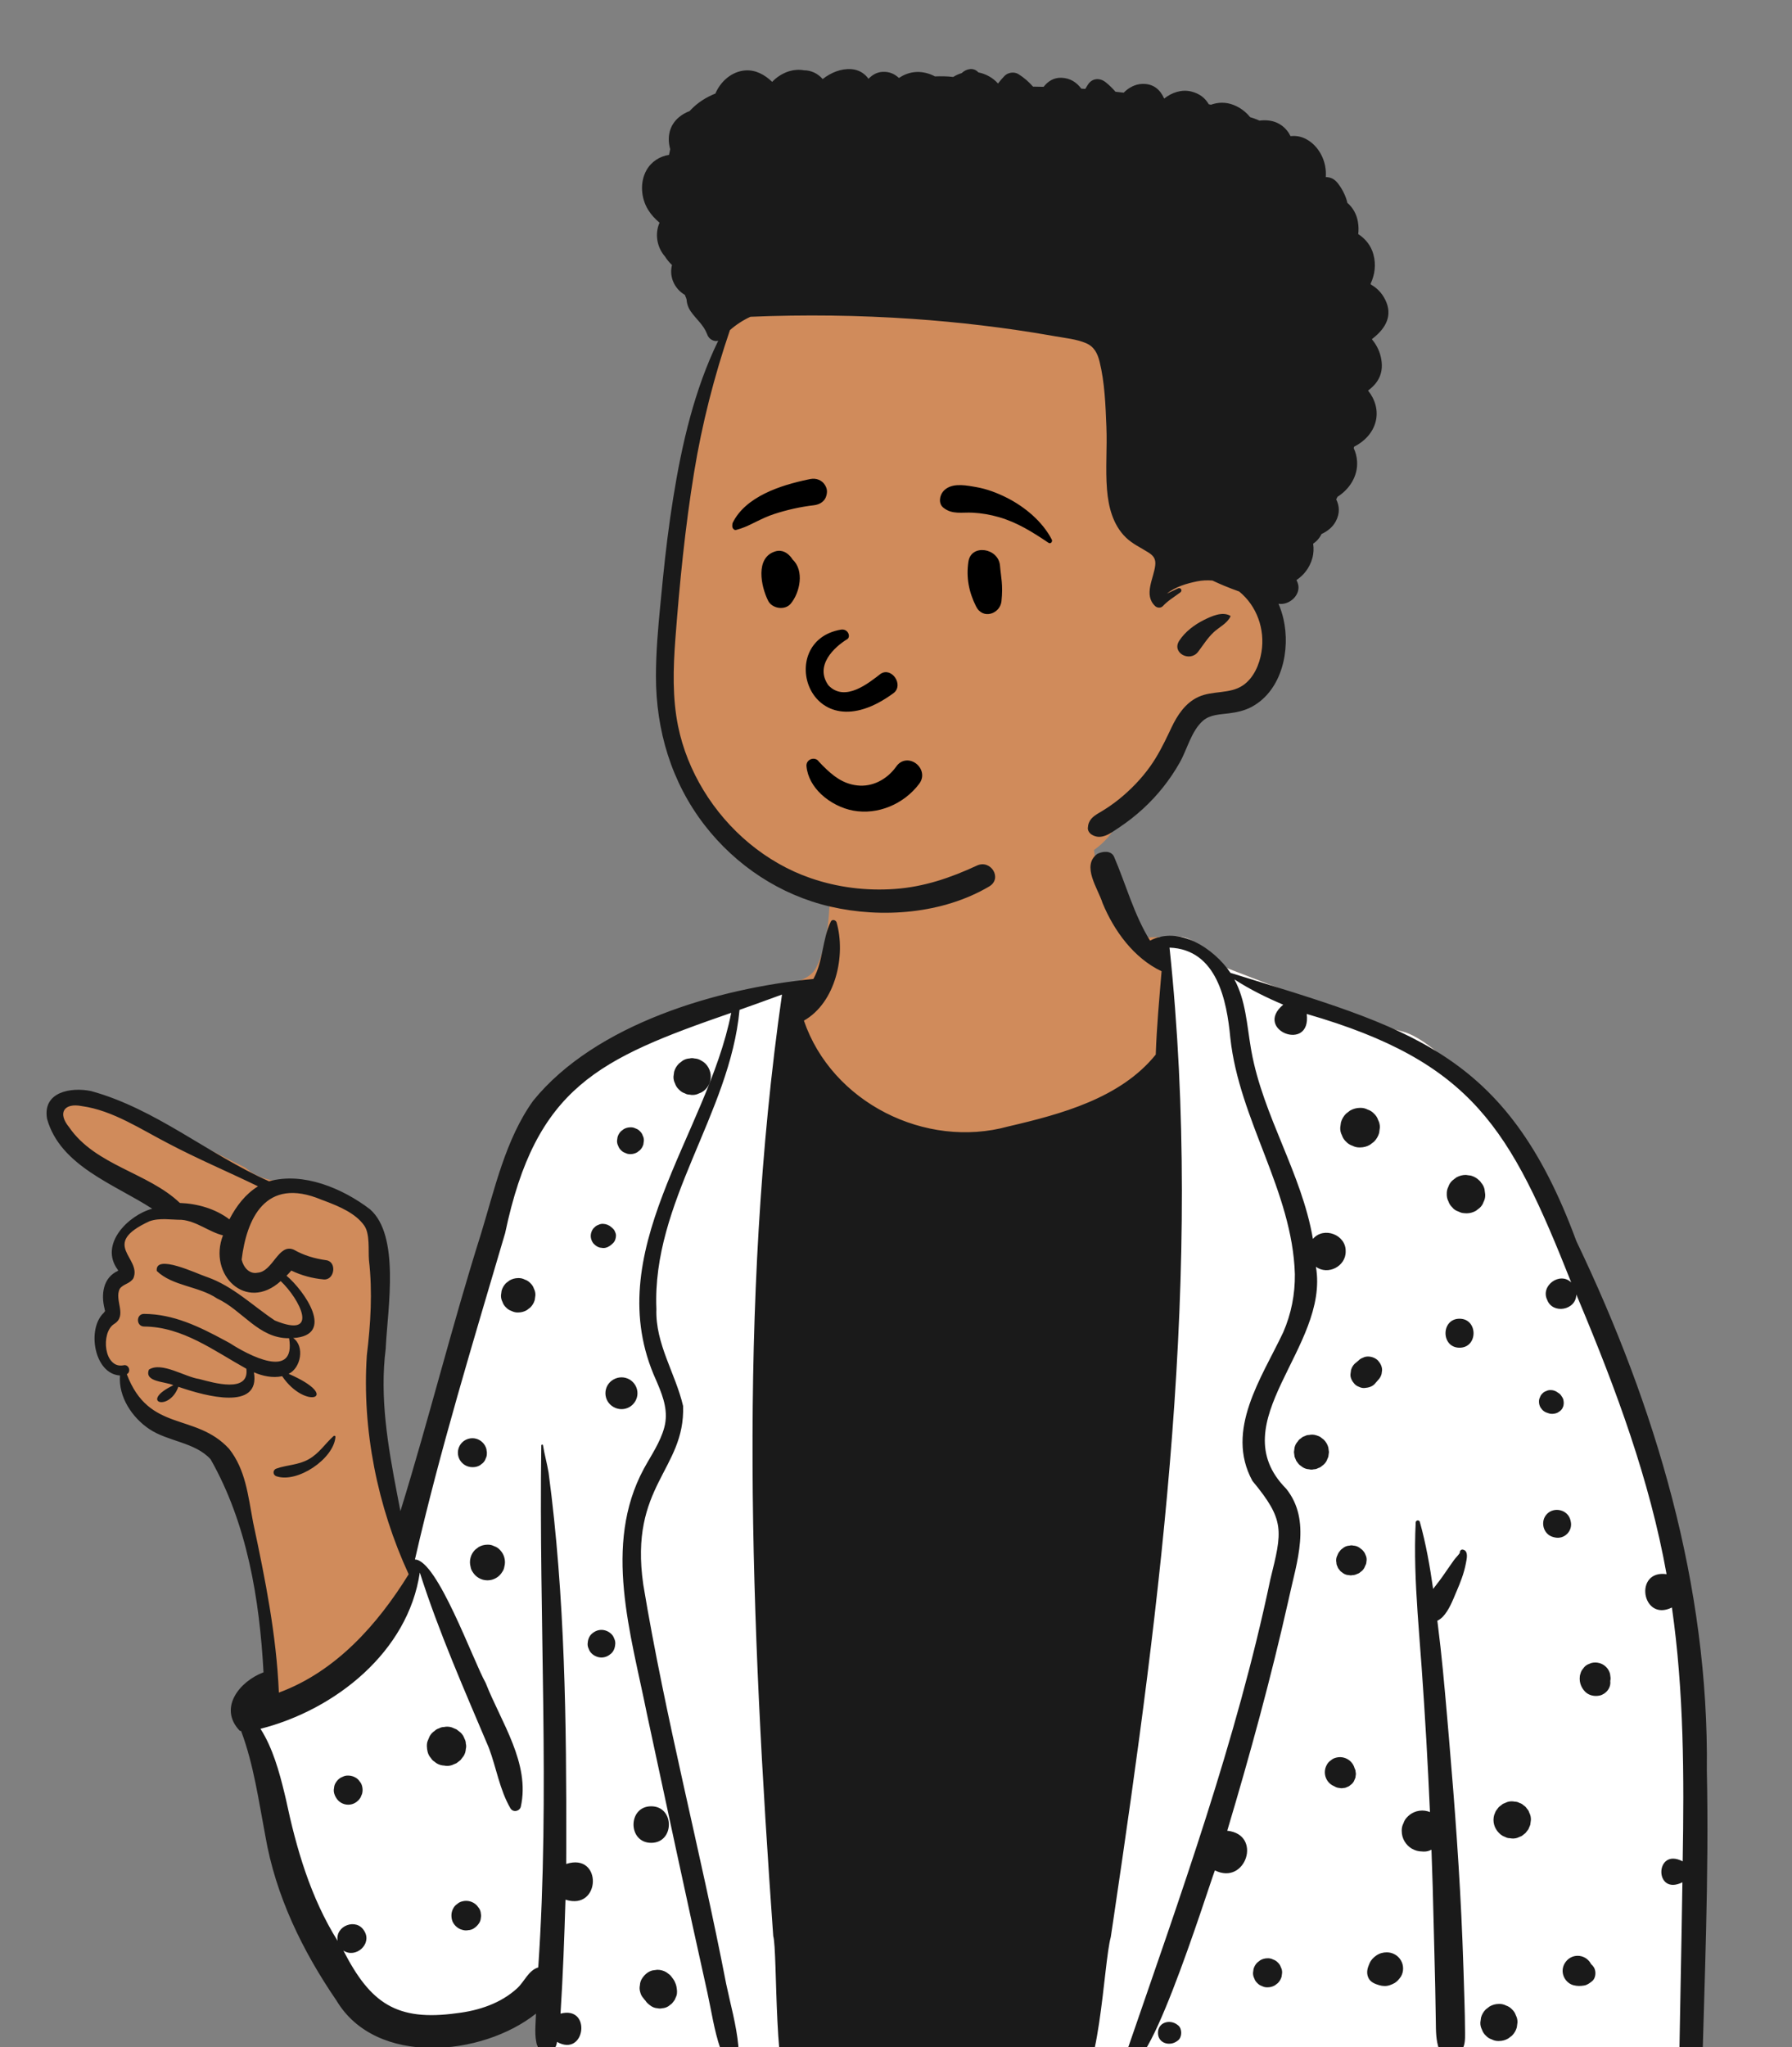 <?xml version="1.0" encoding="UTF-8"?> <svg xmlns="http://www.w3.org/2000/svg" width="120" height="137" viewBox="0 0 120 137" fill="none"><rect x="0" y="0" width="120" height="137" fill="#808080" stroke="none"/> <g clip-path="url(#clip0)"> <path fill-rule="evenodd" clip-rule="evenodd" d="M64.951 51.968C61.441 52.141 55.976 53.643 55.703 54.603C55.276 56.101 56.193 61.72 54.66 64.747C54.006 66.037 51.524 65.921 50.562 66.341C47.344 67.747 37.817 70.413 35.853 73.771C35.066 75.116 30.23 91.804 27.66 100.319C27.371 101.278 27.043 102.166 26.688 102.988L26.557 102.35C25.509 97.204 24.985 94.088 24.985 93.004C24.985 91.309 26.34 84.159 24.985 82.341C23.645 80.541 20.413 79.07 18.959 79.04L18.916 79.04C17.961 79.04 17.133 78.742 16.431 78.146L15.402 77.63C10.166 75.007 7.106 73.569 6.224 73.315C4.817 72.908 2.421 73.774 3.619 75.073C4.417 75.939 6.424 77.471 9.639 79.669L10.851 80.631L10.705 80.707C9.138 81.53 8.217 82.223 7.941 82.785C7.657 83.365 7.793 84.051 8.35 84.843L8.266 84.925C7.562 85.615 7.21 86.078 7.21 86.313V87.464C6.509 88.488 6.334 89.342 6.684 90.026C7.034 90.71 7.59 91.303 8.35 91.804C8.911 93.276 9.578 94.323 10.353 94.946C11.127 95.569 12.465 96.088 14.367 96.502L16.089 100.61L17.484 106.381L18.187 112.82L17.983 112.968C17.037 113.655 16.431 114.165 16.431 114.692C16.431 115.512 20.247 134.809 26.185 135.673C27.469 135.86 34.129 134.943 36.316 133.168L36.283 133.36C35.769 136.461 35.878 138.072 36.61 138.192C45.608 139.664 71.165 140.119 113.279 139.557C113.529 117.248 112.396 102.391 109.88 94.986C103.444 76.046 96.347 69.576 93.865 69.022C91.69 68.537 84.15 65.542 82.042 64.747C80.666 64.228 80.371 62.672 78.803 62.672L78.676 62.672C77.16 62.688 75.815 62.958 75.059 62.18C73.077 60.137 73.631 57.31 72.808 54.603C72.355 53.111 69.258 51.756 64.951 51.968Z" fill="#D08B5B"></path> <path d="M78.803 62.672L78.676 62.672C78.301 62.676 77.937 62.695 77.589 62.711L78.322 65.201L78.338 65.462C78.813 74.047 74.601 78.156 65.701 77.791C56.801 77.425 52.374 74.616 52.421 69.363L52.423 69.203L52.423 65.933L52.283 65.96C51.608 66.087 50.957 66.169 50.562 66.341C47.344 67.747 37.817 70.413 35.853 73.77C35.066 75.115 30.23 91.804 27.66 100.318C27.566 100.63 27.469 100.933 27.367 101.229L27.367 102.912L27.395 103.014C28.296 106.376 27.096 109.125 23.798 111.26C21.459 112.774 19.058 113.756 16.593 114.208C16.487 114.371 16.431 114.531 16.431 114.692C16.431 115.512 20.247 134.809 26.185 135.673C27.469 135.859 34.129 134.943 36.316 133.168L36.283 133.36L36.253 133.544C35.773 136.525 35.892 138.074 36.61 138.192C45.608 139.664 71.165 140.119 113.279 139.556C113.529 117.248 112.396 102.391 109.88 94.986C103.444 76.045 96.347 69.576 93.865 69.022C91.69 68.537 84.15 65.541 82.042 64.746C80.666 64.228 80.371 62.672 78.803 62.672Z" fill="white"></path> <path fill-rule="evenodd" clip-rule="evenodd" d="M74.594 57.317C74.388 56.909 73.841 56.962 73.48 57.147C72.398 57.937 73.53 59.467 73.83 60.431C74.6 62.3 75.937 64.127 77.784 65C77.631 66.858 77.457 68.712 77.394 70.576C75.033 73.499 71.052 74.565 67.519 75.386C61.969 76.917 55.706 73.779 53.833 68.304C55.965 67.096 56.655 63.931 56.019 61.722C55.964 61.567 55.723 61.499 55.637 61.672C55.053 62.87 55.131 64.332 54.467 65.516C48.098 66.124 39.877 68.523 35.704 73.664C33.855 76.236 33.123 79.581 32.212 82.562C30.268 88.708 28.72 94.977 26.814 101.129L26.589 99.965C25.974 96.759 25.414 93.509 25.83 90.248L25.837 90.092C25.973 87.497 26.787 82.676 24.771 80.924C22.947 79.533 20.305 78.415 18.016 79.057C13.944 77.248 10.429 74.202 6.091 73.016C4.756 72.742 2.836 73.066 3.151 74.874C4.026 78.035 7.688 79.262 10.191 80.892C8.586 81.326 6.63 83.273 7.884 84.972C7.895 85.002 7.904 85.025 7.914 85.043C6.897 85.493 6.755 86.623 7.004 87.592C7.03 87.848 7.097 87.628 6.946 87.86C5.799 88.94 6.306 91.95 8.035 92.052C7.921 93.478 8.839 94.863 10.002 95.641C11.255 96.479 13.067 96.515 14.104 97.662C16.54 101.949 17.381 107.009 17.646 111.918C16.04 112.518 14.6 114.312 16.059 115.833C16.087 115.837 16.116 115.84 16.145 115.842C16.991 118.095 17.317 120.496 17.765 122.848C18.453 126.862 20.246 130.547 22.536 133.89C25.184 138.316 32.304 137.615 35.891 134.758C35.877 135.508 35.753 136.253 35.994 136.977C36.349 137.758 37.214 137.421 37.3 136.651C39.196 137.715 39.642 134.202 37.535 134.759C37.697 132.22 37.791 129.676 37.867 127.132C40.253 127.903 40.356 123.952 37.915 124.742L37.918 123.649C37.936 115.273 37.843 106.868 36.736 98.557C36.633 97.936 36.46 97.334 36.359 96.716C36.348 96.652 36.248 96.671 36.247 96.732C36.076 108.367 36.838 120.027 36.043 131.666C35.381 131.867 35.117 132.625 34.627 133.066C33.539 134.069 32.058 134.557 30.609 134.727C26.553 135.294 24.801 134.058 22.995 130.539C23.809 131.082 24.911 130.123 24.414 129.263L24.398 129.237C23.883 128.325 22.426 128.871 22.61 129.892C20.794 126.989 19.844 123.716 19.142 120.395L19.047 119.998C18.705 118.588 18.262 116.973 17.443 115.697C22.441 114.426 27.33 110.552 28.112 105.238C29.381 109.217 31.1 113.107 32.738 116.976C33.244 118.322 33.455 119.768 34.18 121.017C34.349 121.305 34.777 121.231 34.872 120.926C35.524 118.016 33.548 115.247 32.522 112.627C31.683 111.146 29.278 104.384 27.786 104.368C29.462 97.036 31.698 89.76 33.827 82.52C35.885 72.745 40.08 70.859 48.966 67.781C47.363 75.934 40.045 83.825 43.939 92.375L44.034 92.597C44.432 93.54 44.763 94.49 44.485 95.525C44.215 96.529 43.601 97.4 43.109 98.303C40.361 103.404 42.253 109.362 43.315 114.674C44.657 120.903 45.983 127.139 47.371 133.359C47.644 134.599 47.821 135.878 48.234 137.08C48.448 137.701 49.512 137.642 49.443 136.918C49.312 135.513 48.916 134.144 48.627 132.765C46.9 123.835 44.562 115.011 43.076 106.042C42.12 99.403 45.884 98.383 45.743 94.094C45.231 91.9 43.877 89.942 43.955 87.604C43.654 80.447 48.877 74.543 49.522 67.583L50.661 67.178C51.23 66.974 51.798 66.769 52.365 66.559C49.382 87.377 50.288 108.649 51.779 129.57C52.083 130.535 51.794 140.405 53.071 139.806C53.135 140.183 53.336 140.554 53.772 140.552C57.732 140.588 61.694 140.65 65.654 140.697C67.559 140.522 70.177 141.248 71.797 140.151C73.668 139.618 73.883 131.436 74.383 129.633L74.578 128.323C77.757 106.906 80.602 85.047 78.317 63.418C81.496 63.54 82.152 66.964 82.388 69.458C82.977 74.96 86.54 79.699 86.71 85.265C86.725 86.616 86.469 87.924 85.929 89.164C84.494 92.201 82.012 95.713 83.867 99.106C86.06 101.747 85.871 102.442 85.066 105.706C82.801 116.496 79.04 126.869 75.462 137.272C76.24 141.315 80.915 126.304 81.355 125.172C83.425 126.211 84.555 122.764 82.181 122.519C83.706 117.425 85.11 112.293 86.278 107.104L86.309 106.958C86.825 104.561 87.84 101.754 86.126 99.627C81.706 95.166 89.046 90.18 88.12 84.776C88.92 85.367 90.13 84.745 90.112 83.751C90.148 82.632 88.642 82.059 87.918 82.913C87.173 78.528 84.581 74.701 83.796 70.329L83.761 70.124C83.495 68.579 83.42 66.953 82.66 65.545C83.695 66.216 84.797 66.758 85.931 67.237C83.904 68.927 87.829 70.469 87.504 67.858C98.621 71.068 101.134 75.544 105.215 85.824C104.453 85.085 103.147 86.042 103.603 86.985C103.967 87.978 105.556 87.687 105.555 86.629L105.741 87.072C108.216 92.978 110.469 99.028 111.601 105.349C109.38 105.036 109.946 108.578 111.958 107.579C112.765 113.201 112.778 118.902 112.679 124.569C110.806 123.588 110.75 126.919 112.661 125.97C112.591 130.613 112.489 135.257 112.412 139.901C112.396 140.89 113.924 140.885 113.948 139.901C114.126 132.766 114.451 125.617 114.297 118.48C114.442 106.091 110.874 94.151 105.557 83.053C100.852 70.275 94.354 68.822 82.398 65.107C81.295 63.472 78.937 61.926 77.013 62.952C75.937 61.218 75.39 59.164 74.594 57.317ZM95.078 101.851C95.033 101.693 94.808 101.733 94.801 101.888C94.701 103.892 94.79 105.91 94.927 107.923C95.01 109.152 95.113 110.38 95.2 111.6C95.43 114.82 95.615 118.044 95.756 121.27C95.707 121.25 95.656 121.232 95.603 121.217C95.36 121.151 95.116 121.151 94.873 121.217C94.656 121.278 94.466 121.384 94.303 121.536L94.268 121.57C94.135 121.694 94.039 121.84 93.984 122.01C93.905 122.161 93.865 122.322 93.865 122.494L93.866 122.538C93.867 122.785 93.928 123.015 94.054 123.229C94.175 123.435 94.339 123.598 94.545 123.721C94.76 123.845 94.99 123.906 95.238 123.907C95.265 123.91 95.291 123.912 95.318 123.913C95.502 123.921 95.674 123.882 95.833 123.799L95.857 123.792C95.918 125.428 95.967 127.066 96.003 128.704C96.036 130.131 96.079 131.559 96.108 132.986L96.121 133.7L96.148 135.278C96.156 135.927 96.152 136.548 96.373 137.16L96.4 137.231C96.559 137.639 96.683 138.208 97.108 138.435C97.448 138.617 97.906 138.55 98.101 138.196C98.265 137.9 98.123 137.475 97.88 137.275C97.885 137.262 97.892 137.25 97.898 137.237C97.936 137.128 97.993 137.026 98.026 136.917C98.132 136.57 98.103 136.201 98.104 135.842C98.104 135.207 98.083 134.572 98.066 133.938C98.028 132.589 97.985 131.241 97.932 129.893C97.753 125.371 97.416 120.85 97.03 116.34L96.899 114.818C96.724 112.795 96.543 110.769 96.287 108.755C96.276 108.659 96.263 108.563 96.25 108.467C96.388 108.398 96.515 108.303 96.617 108.197C97.022 107.772 97.269 107.136 97.499 106.588L97.553 106.463C97.803 105.879 98.034 105.287 98.154 104.66L98.165 104.602C98.22 104.335 98.327 103.861 98.043 103.731C97.895 103.664 97.801 103.712 97.753 103.86C97.746 103.879 97.751 103.901 97.762 103.918C97.645 104.097 97.462 104.264 97.347 104.43L96.951 104.995L96.755 105.279C96.507 105.643 96.242 105.992 95.968 106.336C95.753 104.826 95.489 103.321 95.078 101.851ZM78.844 135.506C78.349 135.119 77.543 135.329 77.543 136.044C77.543 136.761 78.35 136.968 78.844 136.581L78.869 136.563L78.892 136.544C79.161 136.334 79.17 135.788 78.913 135.56L78.892 135.544C78.877 135.53 78.861 135.518 78.844 135.506ZM100.373 134.111C100.149 134.111 99.941 134.168 99.747 134.281C99.662 134.345 99.579 134.41 99.495 134.475C99.341 134.628 99.235 134.811 99.175 135.022L99.131 135.351C99.125 135.522 99.16 135.681 99.238 135.829C99.289 135.982 99.374 136.116 99.495 136.228C99.608 136.349 99.741 136.435 99.895 136.484C100.031 136.555 100.176 136.592 100.331 136.592L100.373 136.591C100.598 136.591 100.807 136.534 101.001 136.421C101.085 136.358 101.168 136.293 101.253 136.228C101.406 136.074 101.513 135.891 101.572 135.681C101.586 135.571 101.601 135.46 101.616 135.351C101.622 135.18 101.586 135.022 101.509 134.874C101.459 134.72 101.373 134.586 101.253 134.475C101.139 134.353 101.007 134.268 100.853 134.218C100.717 134.147 100.571 134.111 100.416 134.11L100.373 134.111ZM44.017 131.824L43.701 131.866C43.398 131.935 43.155 132.157 42.992 132.411C42.906 132.547 42.859 132.694 42.852 132.851C42.816 133.008 42.824 133.165 42.873 133.323C42.909 133.476 42.98 133.611 43.085 133.725C43.121 133.782 43.163 133.834 43.212 133.879C43.31 134.044 43.46 134.152 43.614 134.263C43.744 134.346 43.885 134.39 44.037 134.398C44.137 134.424 44.238 134.424 44.339 134.398C44.49 134.39 44.631 134.346 44.761 134.263C44.838 134.204 44.915 134.144 44.991 134.085C45.059 134.007 45.121 133.926 45.18 133.842C45.22 133.749 45.259 133.658 45.297 133.567C45.368 133.346 45.333 133.152 45.295 132.932C45.289 132.894 45.279 132.861 45.266 132.825L45.24 132.755C45.17 132.572 45.133 132.51 45.011 132.351L44.964 132.288C44.94 132.257 44.916 132.227 44.889 132.199C44.812 132.12 44.702 132.054 44.615 131.985C44.43 131.878 44.23 131.825 44.017 131.824ZM84.882 131.055C84.707 131.056 84.543 131.099 84.391 131.187L84.194 131.34C84.073 131.461 83.99 131.603 83.943 131.768C83.932 131.854 83.92 131.941 83.908 132.026C83.903 132.16 83.931 132.285 83.992 132.401C84.031 132.522 84.098 132.625 84.194 132.714C84.281 132.808 84.386 132.875 84.507 132.915C84.612 132.97 84.725 132.998 84.845 132.999L84.882 132.998C85.058 132.998 85.221 132.953 85.373 132.866L85.571 132.714C85.691 132.593 85.774 132.45 85.821 132.285C85.832 132.198 85.844 132.113 85.856 132.026C85.861 131.893 85.833 131.768 85.772 131.652C85.732 131.532 85.666 131.427 85.571 131.34C85.483 131.245 85.378 131.177 85.257 131.139C85.152 131.084 85.041 131.056 84.922 131.054L84.882 131.055ZM92.873 130.657C92.621 130.654 92.366 130.725 92.16 130.871C91.96 131.013 91.808 131.165 91.71 131.395C91.684 131.458 91.657 131.519 91.635 131.581C91.531 131.857 91.512 132.133 91.655 132.403C91.793 132.664 92.092 132.778 92.36 132.856C92.586 132.923 92.843 132.934 93.068 132.854C93.18 132.814 93.29 132.772 93.391 132.71C93.58 132.594 93.683 132.455 93.809 132.285C93.908 132.116 93.957 131.934 93.957 131.739C93.957 131.543 93.908 131.361 93.809 131.192C93.615 130.861 93.256 130.659 92.873 130.657ZM105.644 130.889C105.326 130.889 105.047 131.035 104.855 131.283C104.661 131.534 104.59 131.847 104.676 132.159C104.766 132.488 105.039 132.777 105.378 132.86C105.628 132.921 105.833 132.919 106.083 132.876C106.294 132.84 106.455 132.715 106.616 132.585C106.801 132.435 106.857 132.161 106.827 131.94C106.798 131.718 106.696 131.574 106.54 131.443L106.539 131.439L106.597 131.484C106.575 131.465 106.554 131.444 106.532 131.424C106.525 131.412 106.519 131.399 106.513 131.385C106.424 131.234 106.303 131.115 106.153 131.026C105.995 130.934 105.826 130.889 105.644 130.889ZM31.477 127.247C31.302 127.2 31.126 127.2 30.951 127.247C30.823 127.277 30.71 127.336 30.615 127.423C30.519 127.486 30.44 127.566 30.38 127.666L30.361 127.7C30.224 127.933 30.202 128.2 30.261 128.46C30.334 128.781 30.631 129.073 30.951 129.149L30.962 129.151L30.973 129.154C31.103 129.195 31.235 129.201 31.365 129.171C31.496 129.165 31.618 129.126 31.73 129.054C31.872 128.963 31.991 128.845 32.083 128.703C32.155 128.59 32.194 128.468 32.2 128.337C32.222 128.251 32.222 128.164 32.2 128.077C32.194 127.946 32.155 127.825 32.083 127.712L31.929 127.513L31.913 127.5C31.79 127.378 31.644 127.293 31.477 127.247ZM43.607 120.883C42.027 120.883 42.03 123.329 43.607 123.329C45.186 123.329 45.184 120.883 43.607 120.883ZM101.436 120.574C101.269 120.537 101.103 120.544 100.938 120.596C100.838 120.638 100.739 120.68 100.641 120.721L100.388 120.916C100.341 120.955 100.318 120.999 100.274 121.055L100.22 121.126C100.142 121.231 100.14 121.253 100.054 121.476C99.996 121.69 99.996 121.904 100.054 122.118C100.082 122.221 100.124 122.319 100.178 122.409C100.227 122.496 100.287 122.572 100.354 122.642L100.388 122.676C100.501 122.797 100.635 122.883 100.789 122.933C100.886 122.99 100.991 123.018 101.103 123.018C101.269 123.055 101.436 123.048 101.601 122.996C101.701 122.954 101.8 122.912 101.899 122.871L102.151 122.676L102.347 122.423L102.409 122.275L102.472 122.126L102.516 121.796C102.522 121.624 102.488 121.465 102.409 121.316C102.379 121.211 102.326 121.119 102.249 121.042C102.194 120.948 102.119 120.874 102.025 120.818C101.948 120.741 101.855 120.688 101.75 120.658C101.653 120.602 101.548 120.574 101.436 120.574ZM23.313 118.827C23.181 118.822 23.059 118.85 22.945 118.91C22.906 118.923 22.867 118.94 22.83 118.959C22.684 119.045 22.568 119.16 22.483 119.304C22.413 119.415 22.374 119.534 22.368 119.663C22.342 119.779 22.345 119.895 22.376 120.011L22.386 120.046C22.413 120.141 22.453 120.229 22.506 120.31C22.511 120.319 22.517 120.329 22.524 120.337C22.604 120.465 22.712 120.569 22.844 120.648C22.991 120.732 23.149 120.775 23.32 120.776C23.661 120.776 23.955 120.592 24.134 120.31C24.16 120.27 24.174 120.219 24.192 120.178C24.208 120.14 24.233 120.091 24.247 120.046C24.292 119.876 24.292 119.705 24.247 119.534C24.217 119.409 24.16 119.3 24.074 119.207C24.006 119.102 23.915 119.019 23.803 118.959C23.664 118.878 23.515 118.835 23.356 118.828L23.313 118.827ZM90.002 117.631C89.835 117.585 89.669 117.582 89.504 117.62L89.462 117.631C89.33 117.662 89.215 117.722 89.117 117.811C89.007 117.883 88.919 117.978 88.855 118.096C88.763 118.253 88.718 118.424 88.716 118.607C88.718 118.79 88.763 118.96 88.855 119.118C88.945 119.271 89.067 119.391 89.22 119.481L89.353 119.545C89.463 119.615 89.582 119.652 89.709 119.658C89.795 119.681 89.88 119.681 89.965 119.658C90.052 119.658 90.132 119.636 90.207 119.593C90.289 119.57 90.359 119.529 90.419 119.469C90.524 119.402 90.606 119.313 90.666 119.201L90.763 118.971L90.797 118.716L90.763 118.463L90.71 118.338C90.662 118.165 90.575 118.017 90.449 117.89C90.323 117.765 90.173 117.679 90.002 117.631ZM30.253 115.602C30.077 115.547 29.902 115.539 29.727 115.578C29.609 115.578 29.498 115.608 29.396 115.668C29.284 115.699 29.188 115.755 29.106 115.837C28.962 115.929 28.85 116.052 28.767 116.204L28.635 116.518C28.555 116.721 28.584 117.021 28.632 117.225C28.672 117.394 28.749 117.54 28.863 117.665C28.921 117.763 28.998 117.84 29.096 117.898C29.208 117.999 29.336 118.071 29.482 118.114L29.523 118.125L29.537 118.128C29.54 118.129 29.542 118.129 29.544 118.129C29.545 118.131 29.548 118.131 29.549 118.131C29.607 118.145 29.666 118.154 29.727 118.156C29.902 118.194 30.077 118.187 30.253 118.132C30.356 118.089 30.461 118.044 30.566 118C30.655 117.932 30.743 117.864 30.832 117.795C30.901 117.706 30.97 117.617 31.038 117.53C31.135 117.379 31.186 117.216 31.194 117.041C31.225 116.925 31.225 116.809 31.194 116.693C31.194 116.574 31.163 116.464 31.105 116.362C31.051 116.198 30.961 116.058 30.832 115.939C30.743 115.87 30.655 115.802 30.566 115.734C30.461 115.69 30.356 115.645 30.253 115.602ZM107.096 111.297C106.914 111.248 106.732 111.248 106.55 111.297L106.306 111.399C106.185 111.464 106.09 111.552 106.018 111.664C105.926 111.762 105.865 111.879 105.833 112.013C105.762 112.195 105.771 112.485 105.827 112.672C105.891 112.883 105.99 113.052 106.143 113.21C106.397 113.472 106.788 113.548 107.133 113.469C107.229 113.447 107.319 113.405 107.401 113.353C107.662 113.192 107.838 112.911 107.837 112.599C107.837 112.566 107.835 112.532 107.83 112.499C107.847 112.43 107.853 112.359 107.85 112.284L107.814 112.013L107.812 112.005C107.763 111.833 107.677 111.684 107.55 111.558C107.433 111.443 107.297 111.359 107.141 111.309L107.102 111.297H107.096ZM16.182 84.296C16.511 81.603 17.748 78.706 21.523 80.287L21.803 80.392C22.737 80.745 23.825 81.208 24.393 82.023C24.785 82.585 24.653 83.673 24.707 84.329C24.953 86.459 24.821 88.587 24.564 90.709C24.233 95.682 25.281 100.835 27.367 105.355C25.279 108.726 22.486 111.87 18.674 113.275C18.513 109.442 17.761 105.68 16.961 101.94L16.93 101.777C16.61 100.09 16.449 98.359 15.339 96.957C13.082 94.51 9.977 95.895 8.491 91.965C8.803 91.808 8.631 91.269 8.255 91.373C6.952 91.603 6.74 89.192 7.632 88.612C8.561 88.046 7.626 87.003 8.021 86.25C8.242 85.925 8.718 85.915 8.934 85.54C9.505 84.164 6.644 83.281 10.009 81.73C10.698 81.485 11.468 81.637 12.162 81.634C13.184 81.729 13.996 82.448 14.931 82.674C13.913 85.303 16.481 87.836 18.798 85.735C20.059 86.925 21.47 89.637 18.404 88.372C16.904 87.373 15.612 86.081 13.871 85.466L13.834 85.454C13.187 85.243 10.358 83.871 10.498 85.058C11.558 86.079 13.306 86.067 14.533 86.896C16.235 87.681 17.323 89.584 19.36 89.558C19.829 92.404 16.594 90.672 15.389 89.887L15.055 89.706C13.355 88.79 11.63 87.941 9.648 87.93C9.101 87.926 9.103 88.768 9.648 88.775C12.231 88.791 14.333 90.403 16.497 91.601C16.71 93.262 14.273 92.535 13.348 92.29C12.378 92.154 10.821 91.107 9.972 91.66C9.64 92.511 11.101 92.448 11.609 92.706C9.287 93.819 11.322 94.52 11.944 92.809L12.127 92.871C13.681 93.393 17.452 94.466 17.003 91.838C17.572 92.089 18.266 92.239 18.895 92.1C20.463 94.415 22.964 93.519 19.328 91.941C20.148 91.561 20.421 90.092 19.634 89.546C22.496 89.372 20.372 86.375 19.187 85.376C19.299 85.263 19.407 85.148 19.508 85.032C20.191 85.357 20.909 85.554 21.677 85.624C22.412 85.689 22.575 84.442 21.85 84.339C21.073 84.23 20.357 84.023 19.673 83.633C18.636 83.186 18.282 85.107 17.244 85.175C16.678 85.287 16.295 84.791 16.182 84.296ZM40.275 109.077C40.025 109.077 39.802 109.182 39.62 109.348C39.438 109.514 39.36 109.763 39.349 110.001C39.344 110.128 39.371 110.247 39.429 110.358C39.466 110.472 39.53 110.571 39.62 110.655C39.789 110.822 40.038 110.926 40.275 110.926C40.526 110.926 40.749 110.821 40.931 110.655C41.113 110.488 41.191 110.24 41.202 110.001C41.207 109.875 41.18 109.756 41.123 109.645C41.089 109.542 41.034 109.451 40.957 109.373L40.931 109.348C40.762 109.18 40.513 109.077 40.275 109.077ZM32.682 103.375L32.642 103.375C32.43 103.377 32.233 103.429 32.05 103.535C31.971 103.597 31.891 103.657 31.813 103.718C31.667 103.865 31.567 104.037 31.512 104.235C31.455 104.442 31.455 104.65 31.512 104.857C31.531 104.976 31.575 105.091 31.645 105.191C31.749 105.363 31.886 105.501 32.06 105.603C32.239 105.708 32.433 105.76 32.642 105.761C32.85 105.76 33.044 105.708 33.224 105.603C33.397 105.501 33.535 105.363 33.637 105.191C33.708 105.091 33.753 104.976 33.772 104.857C33.829 104.65 33.829 104.442 33.772 104.235C33.721 104.051 33.631 103.889 33.501 103.75L33.471 103.718C33.365 103.604 33.239 103.523 33.094 103.476C32.965 103.409 32.828 103.375 32.682 103.375ZM90.633 103.439C90.544 103.415 90.456 103.415 90.367 103.439C90.234 103.445 90.111 103.485 89.996 103.557C89.928 103.61 89.861 103.662 89.793 103.713L89.735 103.784C89.609 103.937 89.606 103.963 89.509 104.196C89.469 104.325 89.463 104.455 89.492 104.585C89.492 104.673 89.515 104.755 89.559 104.83C89.583 104.913 89.624 104.986 89.685 105.046C89.729 105.119 89.786 105.178 89.86 105.221C89.954 105.307 90.065 105.366 90.192 105.396L90.451 105.43C90.485 105.426 90.52 105.421 90.554 105.417C90.594 105.416 90.634 105.411 90.673 105.404L90.712 105.395L90.747 105.386C90.795 105.372 90.841 105.354 90.885 105.331C90.969 105.307 91.043 105.265 91.106 105.202C91.214 105.132 91.301 105.038 91.363 104.922L91.38 104.883C91.403 104.842 91.422 104.8 91.437 104.755C91.478 104.683 91.498 104.606 91.5 104.523C91.523 104.412 91.522 104.303 91.493 104.193L91.483 104.157L91.39 103.937C91.342 103.862 91.291 103.787 91.226 103.725C91.187 103.691 91.091 103.616 91.037 103.579L91.004 103.557C90.89 103.485 90.766 103.445 90.633 103.439ZM103.601 101.31C103.113 101.797 103.329 102.691 104.012 102.864L104.09 102.884C104.75 103.051 105.345 102.455 105.178 101.797L105.159 101.72C104.985 101.038 104.089 100.823 103.601 101.31ZM22.463 96.158C22.468 96.091 22.381 96.067 22.338 96.107C21.758 96.626 21.388 97.249 20.683 97.652C19.974 98.056 19.244 98.023 18.506 98.284C18.255 98.373 18.254 98.707 18.506 98.795C19.903 99.282 22.358 97.631 22.463 96.158ZM88.132 96.052C87.977 96.004 87.82 95.997 87.665 96.032C87.559 96.032 87.46 96.058 87.37 96.111C87.269 96.139 87.184 96.189 87.111 96.262C87.022 96.313 86.953 96.384 86.9 96.472C86.796 96.585 86.726 96.717 86.69 96.869L86.649 97.18L86.69 97.492C86.73 97.584 86.769 97.678 86.808 97.771L86.916 97.916C87.003 98.032 87.017 98.034 87.229 98.19C87.363 98.276 87.509 98.323 87.665 98.329C87.768 98.358 87.872 98.358 87.977 98.329C88.082 98.329 88.18 98.302 88.272 98.249C88.371 98.222 88.457 98.171 88.531 98.099C88.659 98.016 88.759 97.907 88.832 97.771C88.872 97.678 88.912 97.584 88.95 97.492L88.992 97.18L88.95 96.869L88.948 96.859C88.892 96.665 88.793 96.495 88.651 96.352L88.418 96.171C88.326 96.113 88.231 96.082 88.132 96.052ZM31.89 96.286C31.556 96.194 31.19 96.29 30.945 96.535C30.701 96.779 30.604 97.143 30.696 97.476C30.786 97.801 31.048 98.064 31.374 98.152C31.472 98.178 31.571 98.193 31.671 98.188C31.838 98.187 31.995 98.145 32.141 98.061L32.328 97.915C32.42 97.831 32.484 97.731 32.521 97.616C32.58 97.505 32.607 97.386 32.602 97.257L32.603 97.234C32.607 97.189 32.601 97.143 32.586 97.099C32.586 97.052 32.579 97.006 32.567 96.961C32.479 96.637 32.214 96.375 31.89 96.286ZM103.837 93.029C103.73 93.026 103.63 93.047 103.537 93.097C103.439 93.128 103.356 93.181 103.286 93.258C103.209 93.328 103.156 93.412 103.125 93.508C103.075 93.601 103.054 93.701 103.057 93.807C103.057 93.948 103.094 94.079 103.163 94.199C103.204 94.252 103.245 94.305 103.286 94.357C103.383 94.454 103.497 94.52 103.63 94.558L103.707 94.584C103.82 94.625 103.931 94.627 104.049 94.612C104.173 94.595 104.288 94.561 104.389 94.484C104.488 94.427 104.566 94.349 104.624 94.25L104.69 94.094C104.704 94.041 104.71 93.961 104.714 93.906C104.714 93.898 104.714 93.891 104.715 93.882C104.715 93.835 104.701 93.721 104.689 93.674C104.662 93.575 104.608 93.481 104.547 93.402C104.494 93.319 104.421 93.254 104.332 93.206L104.324 93.2L104.315 93.194C104.288 93.175 104.259 93.156 104.23 93.135C104.109 93.066 103.978 93.029 103.837 93.029ZM41.621 92.176C41.428 92.176 41.249 92.225 41.083 92.321C41.077 92.323 41.071 92.326 41.066 92.329C40.907 92.422 40.78 92.549 40.686 92.707C40.59 92.872 40.542 93.05 40.542 93.24C40.542 93.431 40.59 93.608 40.686 93.772C40.78 93.931 40.907 94.058 41.066 94.151C41.071 94.155 41.077 94.157 41.083 94.16C41.249 94.256 41.428 94.304 41.621 94.305C41.813 94.304 41.992 94.256 42.159 94.16C42.484 93.97 42.688 93.615 42.688 93.24C42.688 92.865 42.484 92.51 42.159 92.321C41.992 92.225 41.813 92.176 41.621 92.176ZM91.655 90.785L91.622 90.784C91.495 90.78 91.376 90.806 91.266 90.865C91.151 90.902 91.052 90.966 90.967 91.056L90.791 91.203L90.74 91.244C90.732 91.251 90.723 91.258 90.715 91.266C90.597 91.384 90.516 91.524 90.471 91.685C90.456 91.778 90.444 91.869 90.434 91.962C90.408 92.202 90.55 92.449 90.707 92.62C90.791 92.71 90.891 92.773 91.007 92.812C91.118 92.87 91.238 92.896 91.366 92.891C91.627 92.868 91.875 92.813 92.063 92.611C92.085 92.587 92.106 92.562 92.127 92.536L92.278 92.363C92.392 92.248 92.472 92.112 92.515 91.956C92.527 91.873 92.538 91.791 92.549 91.709C92.56 91.463 92.439 91.232 92.278 91.056C92.129 90.894 91.876 90.794 91.655 90.785ZM97.737 88.253C96.484 88.253 96.486 90.193 97.737 90.193C98.989 90.193 98.986 88.253 97.737 88.253ZM34.739 85.534L34.7 85.534C34.492 85.536 34.298 85.588 34.119 85.692L33.885 85.871C33.743 86.016 33.644 86.184 33.589 86.379C33.576 86.481 33.562 86.583 33.548 86.684C33.542 86.843 33.576 86.991 33.648 87.128C33.694 87.27 33.773 87.393 33.885 87.498C33.99 87.61 34.113 87.689 34.256 87.735C34.394 87.807 34.542 87.841 34.7 87.835C34.908 87.834 35.102 87.782 35.282 87.677C35.36 87.617 35.437 87.557 35.515 87.498C35.647 87.365 35.741 87.211 35.797 87.035L35.81 86.991L35.853 86.684C35.859 86.527 35.825 86.379 35.753 86.242C35.707 86.099 35.627 85.976 35.515 85.871C35.41 85.759 35.286 85.68 35.144 85.634C35.018 85.568 34.883 85.534 34.739 85.534ZM40.383 81.903C40.271 81.9 40.167 81.922 40.069 81.973C39.969 82.005 39.883 82.062 39.809 82.14C39.654 82.264 39.559 82.511 39.559 82.712C39.559 82.913 39.654 83.161 39.809 83.285C39.91 83.385 40.03 83.454 40.167 83.493L40.383 83.522C40.592 83.531 40.806 83.422 40.955 83.285C40.985 83.257 41.014 83.23 41.044 83.203C41.18 83.078 41.239 82.891 41.248 82.712C41.252 82.617 41.231 82.528 41.188 82.445C41.16 82.359 41.112 82.285 41.044 82.222C41.014 82.195 40.985 82.168 40.955 82.14C40.792 81.99 40.602 81.914 40.383 81.903ZM4.626 75.435C3.834 74.473 4.295 73.788 5.485 74.026C7.535 74.302 9.463 75.595 11.268 76.522C13.238 77.561 15.268 78.417 17.278 79.393C16.449 79.901 15.832 80.696 15.361 81.604C14.421 80.891 13.219 80.55 12.045 80.506C9.917 78.471 6.391 78.005 4.626 75.435ZM98.159 78.63C97.944 78.631 97.743 78.681 97.554 78.782L97.514 78.804L97.256 79.004C97.131 79.119 97.043 79.256 96.991 79.414C96.912 79.566 96.876 79.73 96.882 79.906C96.876 80.081 96.912 80.245 96.991 80.396C97.043 80.555 97.131 80.691 97.256 80.806C97.327 80.899 97.419 80.971 97.528 81.024C97.631 81.066 97.732 81.109 97.835 81.153C97.949 81.189 98.082 81.194 98.206 81.2C98.431 81.198 98.64 81.142 98.836 81.029L99.089 80.834C99.21 80.721 99.297 80.588 99.348 80.433C99.42 80.296 99.456 80.15 99.456 79.994L99.455 79.951C99.455 79.942 99.455 79.931 99.454 79.92C99.439 79.807 99.424 79.694 99.408 79.581C99.368 79.415 99.292 79.27 99.179 79.147C99.15 79.089 99.112 79.042 99.062 79.004C98.903 78.845 98.715 78.737 98.498 78.676C98.385 78.661 98.272 78.645 98.159 78.63ZM42.219 75.445C42.056 75.445 41.906 75.486 41.766 75.566C41.705 75.613 41.644 75.66 41.584 75.707C41.472 75.819 41.395 75.951 41.353 76.103L41.32 76.34C41.316 76.464 41.342 76.579 41.398 76.686C41.434 76.796 41.496 76.892 41.584 76.974C41.665 77.062 41.761 77.123 41.873 77.159C41.979 77.216 42.095 77.241 42.219 77.237C42.38 77.237 42.532 77.195 42.672 77.114C42.732 77.068 42.794 77.021 42.854 76.974C42.956 76.872 43.029 76.752 43.073 76.616L43.084 76.579L43.116 76.34C43.121 76.217 43.096 76.103 43.039 75.995C43.003 75.884 42.941 75.787 42.854 75.707C42.772 75.619 42.675 75.558 42.565 75.522C42.468 75.471 42.365 75.445 42.256 75.444L42.219 75.445ZM91.116 74.142L91.074 74.142C90.835 74.144 90.612 74.204 90.404 74.324C90.315 74.393 90.226 74.461 90.137 74.531C89.972 74.695 89.859 74.89 89.795 75.115L89.748 75.466C89.741 75.649 89.779 75.819 89.862 75.976C89.915 76.141 90.007 76.283 90.137 76.403C90.256 76.532 90.398 76.623 90.563 76.676C90.721 76.759 90.891 76.798 91.074 76.79C91.314 76.79 91.537 76.73 91.744 76.61C91.833 76.541 91.922 76.472 92.013 76.403C92.177 76.237 92.29 76.042 92.354 75.819L92.401 75.466C92.408 75.285 92.37 75.114 92.286 74.957C92.233 74.793 92.142 74.65 92.013 74.531C91.892 74.401 91.75 74.309 91.585 74.257C91.439 74.18 91.284 74.142 91.116 74.142ZM46.504 70.836C46.395 70.807 46.285 70.807 46.176 70.836C46.012 70.843 45.859 70.892 45.716 70.982L45.467 71.175C45.464 71.178 45.46 71.182 45.456 71.187C45.306 71.338 45.201 71.517 45.143 71.723L45.099 72.047C45.093 72.214 45.129 72.37 45.204 72.514C45.25 72.653 45.324 72.774 45.427 72.878L45.467 72.917C45.579 73.037 45.711 73.123 45.864 73.172C45.96 73.229 46.065 73.256 46.176 73.256C46.339 73.293 46.504 73.286 46.668 73.234C46.766 73.192 46.865 73.151 46.963 73.111L46.995 73.093C47.367 72.889 47.597 72.464 47.597 72.047C47.597 71.629 47.367 71.202 46.995 70.999C46.984 70.995 46.974 70.988 46.963 70.982C46.821 70.892 46.668 70.843 46.504 70.836Z" fill="#1A1A1A"></path> <path fill-rule="evenodd" clip-rule="evenodd" d="M45.509 32.113C45.935 28.721 47.272 25.119 48.677 21.957C51.838 15.27 59.075 14.35 65.562 12.971C71.964 12.04 78.743 11.199 85.048 13.057C88.593 13.925 89.977 18.142 89.418 21.47C89.099 23.544 88.154 25.506 87.348 27.428C85.746 31.375 84.73 35.601 84.728 39.875C84.838 42.667 85.233 45.855 82.02 47.038C78.963 48.556 78.705 52.673 74.877 55.009C73.329 58.141 69.113 58.416 66.079 59.143C64.161 59.51 62.221 59.78 60.276 59.954C54.645 60.675 50.139 59.045 47.191 54.033C45.219 50.983 43.75 47.461 44.113 43.765C44.474 39.872 45.076 36 45.509 32.113Z" fill="#D08B5B"></path> <path fill-rule="evenodd" clip-rule="evenodd" d="M65.514 4.845C65.192 4.481 64.697 4.606 64.396 4.894C64.201 4.951 64.011 5.037 63.832 5.15C63.427 5.099 63.003 5.099 62.606 5.113C62.51 5.059 62.407 5.011 62.294 4.97C61.492 4.677 60.781 4.826 60.195 5.218C59.913 4.951 59.557 4.784 59.101 4.809C58.695 4.832 58.405 5.023 58.157 5.274C57.91 4.918 57.51 4.664 57.011 4.628C56.315 4.579 55.645 4.858 55.09 5.29C54.766 4.919 54.325 4.706 53.834 4.704C53.511 4.646 53.17 4.669 52.861 4.762C52.414 4.897 52.021 5.15 51.708 5.478C51.213 5.004 50.607 4.664 49.908 4.713C49.004 4.779 48.254 5.443 47.905 6.261C47.293 6.506 46.728 6.855 46.256 7.353C46.23 7.379 46.206 7.407 46.181 7.434C45.927 7.528 45.687 7.661 45.476 7.836C44.808 8.392 44.659 9.196 44.88 9.984C44.849 10.11 44.823 10.238 44.799 10.366C44.173 10.461 43.604 10.822 43.281 11.409C42.838 12.216 42.925 13.278 43.405 14.048C43.611 14.379 43.872 14.658 44.166 14.902C43.834 15.655 43.993 16.555 44.529 17.164C44.659 17.374 44.819 17.564 44.999 17.736C44.8 18.515 45.154 19.319 45.86 19.735L45.921 19.886C45.931 19.911 45.941 19.936 45.952 19.961C45.96 19.993 45.969 20.024 45.979 20.055C45.996 20.331 46.087 20.603 46.268 20.858C46.638 21.382 47.097 21.724 47.34 22.335L47.365 22.399C47.469 22.689 47.807 22.893 48.095 22.804C46.497 26.084 45.658 29.733 45.083 33.31C44.796 35.094 44.575 36.885 44.395 38.682L44.219 40.472C44.064 42.063 43.926 43.659 43.925 45.256C43.923 48.867 44.957 52.34 47.176 55.213C49.275 57.929 52.245 59.898 55.601 60.673C59.065 61.473 63.129 61.158 66.236 59.328C67.151 58.79 66.349 57.495 65.417 57.928C63.653 58.748 61.86 59.358 59.904 59.494C57.998 59.628 56.087 59.39 54.279 58.767C51.288 57.735 48.743 55.574 47.107 52.883C46.301 51.556 45.718 50.117 45.407 48.596C45.021 46.7 45.079 44.741 45.221 42.821L45.231 42.691C45.512 38.991 45.882 35.27 46.48 31.607C47.009 28.369 47.823 25.196 48.879 22.093C49.292 21.73 49.755 21.428 50.25 21.2C53.876 21.049 57.508 21.093 61.129 21.343C64.217 21.557 67.29 21.92 70.34 22.449L70.666 22.506C71.341 22.627 72.091 22.695 72.727 22.967C73.273 23.2 73.494 23.649 73.632 24.201C73.978 25.597 74.031 27.125 74.089 28.556C74.147 29.956 74.017 31.367 74.129 32.761C74.225 33.928 74.524 35.123 75.389 35.967C75.842 36.409 76.399 36.651 76.922 36.986C77.26 37.203 77.403 37.426 77.36 37.827C77.266 38.704 76.558 39.809 77.353 40.56C77.493 40.692 77.735 40.709 77.872 40.56C78.2 40.204 78.653 39.933 79.041 39.645C79.204 39.526 79.069 39.295 78.884 39.377C78.641 39.486 78.394 39.614 78.141 39.727C78.7 39.266 79.496 39.041 80.158 38.907C80.492 38.84 80.842 38.821 81.19 38.852C81.447 38.974 81.709 39.088 81.972 39.199C82.305 39.339 82.642 39.465 82.981 39.586C84.159 40.544 84.721 42.103 84.475 43.627C84.341 44.469 83.953 45.384 83.22 45.875C82.352 46.457 81.19 46.207 80.252 46.639C79.374 47.043 78.84 47.86 78.44 48.705L78.273 49.057C77.901 49.836 77.52 50.594 77.012 51.303C76.425 52.124 75.707 52.862 74.923 53.495C74.542 53.802 74.137 54.078 73.718 54.329L73.603 54.397C73.179 54.645 72.875 54.882 72.847 55.408C72.837 55.591 72.953 55.758 73.102 55.853C73.744 56.26 74.383 55.751 74.917 55.396C75.493 55.014 76.045 54.583 76.555 54.114C77.525 53.223 78.364 52.165 79.009 51.016C79.501 50.141 79.781 48.91 80.558 48.232C81.033 47.819 81.703 47.815 82.296 47.739C82.847 47.669 83.369 47.554 83.86 47.283C85.855 46.175 86.419 43.494 85.946 41.423C85.866 41.073 85.753 40.733 85.615 40.406C86.358 40.529 87.192 39.762 86.891 38.988C86.868 38.929 86.841 38.875 86.816 38.818C87.306 38.497 87.692 38.009 87.875 37.371C87.969 37.041 87.983 36.708 87.934 36.386C88.171 36.227 88.367 36.008 88.493 35.739C88.888 35.557 89.237 35.285 89.446 34.895C89.735 34.358 89.698 33.863 89.478 33.418C89.509 33.362 89.539 33.304 89.567 33.246C90.376 32.734 90.939 31.852 90.875 30.874C90.855 30.55 90.775 30.258 90.651 29.995C90.661 29.962 90.671 29.927 90.68 29.894C91.357 29.55 91.916 28.986 92.116 28.232C92.315 27.474 92.08 26.718 91.61 26.137C92.298 25.634 92.712 24.932 92.461 23.87C92.359 23.439 92.153 23.046 91.876 22.715C91.877 22.704 91.88 22.694 91.882 22.684L91.946 22.634C92.795 21.965 93.283 21.111 92.762 20.062C92.528 19.591 92.195 19.262 91.803 19.046L91.783 18.984V18.984C92.064 18.382 92.159 17.715 91.966 17.013C91.807 16.434 91.433 15.974 90.953 15.668C90.985 15.409 90.981 15.134 90.929 14.835C90.843 14.33 90.592 13.889 90.225 13.576C90.212 13.51 90.194 13.444 90.175 13.379C90.051 12.979 89.82 12.546 89.551 12.223C89.33 11.957 89.082 11.859 88.78 11.849C88.798 11.603 88.785 11.353 88.735 11.1C88.58 10.319 88.083 9.585 87.346 9.252C87.043 9.115 86.724 9.076 86.417 9.109C86.156 8.559 85.646 8.161 85.019 8.075C84.774 8.04 84.547 8.042 84.339 8.073C84.221 8.018 84.098 7.969 83.97 7.924C83.885 7.895 83.799 7.867 83.713 7.84C83.423 7.48 83.041 7.193 82.595 7.02C82.081 6.819 81.557 6.84 81.092 7.008L80.944 6.977V6.977C80.713 6.577 80.344 6.266 79.776 6.125C79.132 5.966 78.471 6.188 77.964 6.593C77.962 6.593 77.959 6.593 77.956 6.591C77.691 5.999 77.238 5.587 76.478 5.616C76.005 5.634 75.577 5.869 75.247 6.203C75.064 6.18 74.88 6.16 74.696 6.139C74.501 5.911 74.284 5.698 74.044 5.507C73.653 5.193 73.142 5.218 72.853 5.66C72.79 5.757 72.732 5.854 72.674 5.951L72.409 5.933V5.933C72.097 5.513 71.672 5.229 71.089 5.206C70.555 5.184 70.174 5.445 69.884 5.81C69.648 5.805 69.411 5.8 69.174 5.797C68.897 5.477 68.572 5.195 68.2 4.962C67.916 4.783 67.496 4.844 67.266 5.082C67.11 5.244 66.966 5.413 66.831 5.588C66.484 5.199 66.015 4.943 65.514 4.845ZM82.385 41.211C81.85 40.906 81.13 41.236 80.612 41.495C79.98 41.81 79.353 42.285 78.967 42.88C78.441 43.691 79.678 44.346 80.231 43.619C80.572 43.171 80.844 42.72 81.256 42.328C81.633 41.969 82.18 41.728 82.397 41.254C82.405 41.238 82.403 41.22 82.385 41.211Z" fill="#1A1A1A"></path> <path fill-rule="evenodd" clip-rule="evenodd" d="M59.565 53.981C60.346 53.663 61.044 53.132 61.554 52.453C61.731 52.217 61.778 51.968 61.74 51.74C61.699 51.484 61.547 51.252 61.34 51.096C61.132 50.94 60.872 50.863 60.621 50.902C60.403 50.936 60.185 51.055 60.014 51.303L59.978 51.352C59.674 51.762 59.279 52.098 58.829 52.315C58.395 52.523 57.91 52.621 57.408 52.564C56.451 52.456 55.792 51.94 55.091 51.238C55.004 51.15 54.917 51.058 54.83 50.966C54.775 50.881 54.698 50.827 54.613 50.799C54.519 50.767 54.412 50.769 54.314 50.803C54.22 50.836 54.136 50.898 54.079 50.981C54.026 51.06 53.995 51.157 54.005 51.269C54.069 51.996 54.45 52.645 54.99 53.154C55.591 53.72 56.387 54.112 57.136 54.249C57.962 54.4 58.803 54.292 59.565 53.981V53.981ZM56.747 42.767C55.868 43.3 54.53 44.543 55.475 45.865C56.587 47.03 58.188 45.694 58.977 45.09C59.709 44.621 60.531 45.826 59.852 46.373C54.15 50.588 51.836 42.906 56.302 42.14C56.794 42.056 56.977 42.602 56.747 42.767ZM66.965 37.863C66.868 36.661 65.033 36.387 64.851 37.578C64.687 38.644 64.88 39.623 65.361 40.583C65.82 41.5 66.975 41.072 67.063 40.237C67.18 39.118 67.025 38.612 66.965 37.863ZM53 37.331C52.744 36.996 52.375 36.768 51.932 36.897C50.55 37.3 50.957 39.26 51.443 40.214C51.707 40.732 52.559 40.863 52.945 40.407C53.573 39.663 53.874 38.178 53.075 37.446C53.053 37.408 53.029 37.369 53 37.331ZM65.38 32.6L65.162 32.562C64.486 32.445 63.646 32.333 63.168 32.876C62.915 33.163 62.828 33.698 63.168 33.973C63.768 34.457 64.43 34.27 65.148 34.311C65.74 34.344 66.309 34.442 66.879 34.605C68.129 34.962 69.148 35.614 70.217 36.329C70.357 36.423 70.5 36.244 70.433 36.113C69.816 34.907 68.621 33.916 67.425 33.313C66.786 32.99 66.087 32.723 65.38 32.6ZM54.26 32.06L54.093 32.094C52.274 32.474 49.911 33.232 49.05 35.016C49.017 35.268 49.052 35.322 49.08 35.358L49.089 35.37C49.112 35.4 49.131 35.441 49.24 35.475C49.271 35.468 49.301 35.461 49.333 35.453C49.727 35.349 50.04 35.207 50.342 35.059L50.67 34.898C51.05 34.712 51.434 34.532 51.841 34.4C52.709 34.117 53.602 33.918 54.508 33.812C54.705 33.788 54.894 33.722 55.043 33.609C55.185 33.501 55.293 33.352 55.342 33.154C55.406 32.897 55.388 32.703 55.25 32.471C55.146 32.298 54.998 32.177 54.828 32.108C54.654 32.037 54.456 32.021 54.26 32.06Z" fill="black"></path> </g> <defs> <clipPath id="clip0"> <rect width="120" height="137" fill="white" transform="matrix(-1 0 0 1 120 0)"></rect> </clipPath> </defs> </svg> 